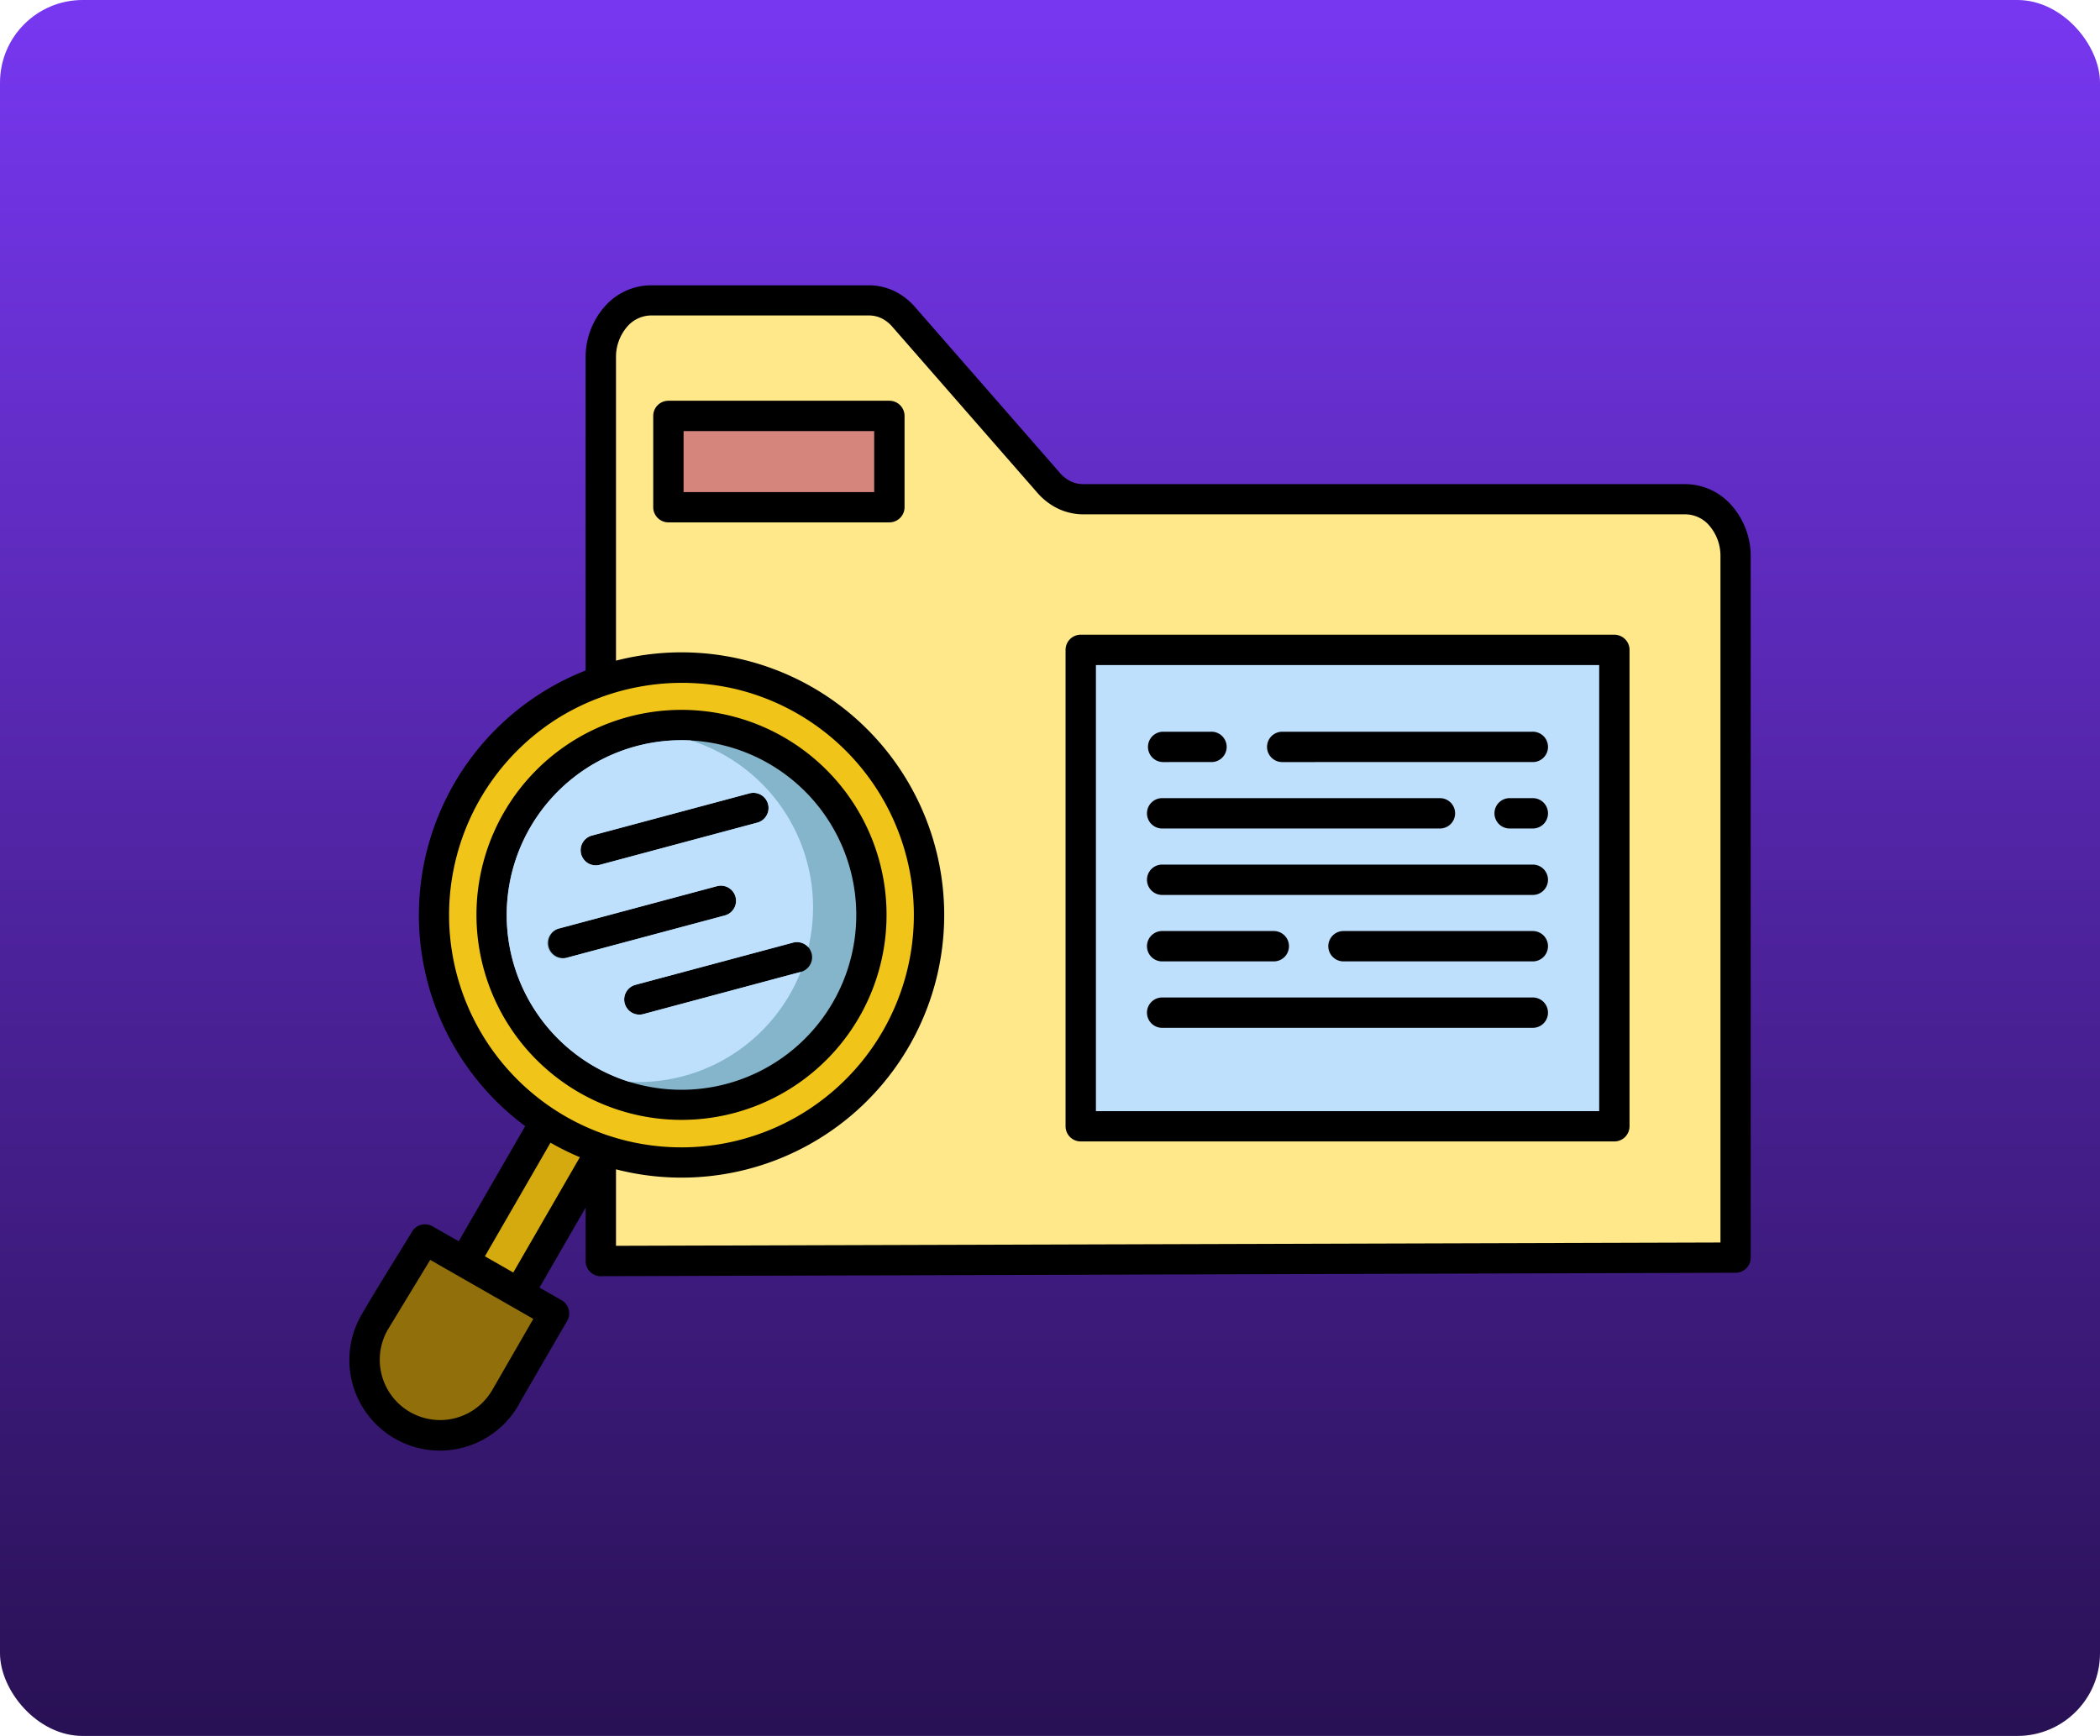 <svg xmlns="http://www.w3.org/2000/svg" xmlns:xlink="http://www.w3.org/1999/xlink" width="127" height="105" viewBox="0 0 127 105">
  <defs>
    <linearGradient id="linear-gradient" x1="0.5" x2="0.5" y2="1" gradientUnits="objectBoundingBox">
      <stop offset="0" stop-color="#7737f0"/>
      <stop offset="1" stop-color="#291155"/>
    </linearGradient>
  </defs>
  <g id="Grupo_1104494" data-name="Grupo 1104494" transform="translate(-1173 -2658)">
    <rect id="Rectángulo_402949" data-name="Rectángulo 402949" width="127" height="105" rx="5" transform="translate(1173 2658)" fill="url(#linear-gradient)"/>
    <g id="search_15722716" transform="translate(1184.301 2623.97)">
      <g id="Grupo_1104890" data-name="Grupo 1104890" transform="translate(9.822 51.287)">
        <path id="Trazado_890336" data-name="Trazado 890336" d="M24.113,74.586V55.665a4.636,4.636,0,0,1,1.117-3.047,3.743,3.743,0,0,1,2.824-1.331h13.17a3.575,3.575,0,0,1,1.551.344,3.925,3.925,0,0,1,1.275.985l8.734,10a2.115,2.115,0,0,0,.68.534,1.776,1.776,0,0,0,.77.164h36.4a3.744,3.744,0,0,1,2.824,1.331,4.637,4.637,0,0,1,1.117,3.048l0,42.407a.914.914,0,0,1-.914.914l-68.545.207a.918.918,0,0,1-1-.914v-3.231l-2.791,4.834,1.333.763A.917.917,0,0,1,23,113.923c-.245.428-2.963,5.1-2.953,5.111a5.477,5.477,0,1,1-9.485-5.48c.961-1.659,2.02-3.319,3.018-4.962a.918.918,0,0,1,1.276-.387l1.584.906,4.022-6.965a15.891,15.891,0,0,1,3.656-27.561Z" transform="translate(-9.822 -51.287)" fill-rule="evenodd"/>
        <path id="Trazado_890337" data-name="Trazado 890337" d="M302.552,184.718H272.116V211.7h30.436Zm-26.4,21.942a.918.918,0,1,1,0-1.835h22.355a.918.918,0,1,1,0,1.835Zm0-4.019a.918.918,0,1,1,0-1.835h6.691a.918.918,0,1,1,0,1.835Zm10.967,0a.918.918,0,1,1,0-1.835h11.388a.918.918,0,1,1,0,1.835Zm-10.967-4.019a.918.918,0,1,1,0-1.835h22.355a.918.918,0,1,1,0,1.835Zm0-4.019a.918.918,0,1,1,0-1.835h16.738a.918.918,0,1,1,0,1.835Zm21.015,0a.918.918,0,1,1,0-1.835h1.341a.918.918,0,1,1,0,1.835Zm-21.015-4.018a.918.918,0,0,1,0-1.835h2.923a.918.918,0,1,1,0,1.835Zm7.2,0a.918.918,0,0,1,0-1.835h15.156a.918.918,0,1,1,0,1.835Z" transform="translate(-226.962 -161.748)" fill="#bee0fc" fill-rule="evenodd"/>
        <path id="Trazado_890338" data-name="Trazado 890338" d="M85.884,218.954A10.571,10.571,0,1,0,78.41,231.9,10.571,10.571,0,0,0,85.884,218.954Zm-12.522,8.73a.916.916,0,1,1-.473-1.771l9.53-2.553a.916.916,0,0,1,.473,1.771Zm-4.6-3.416a.916.916,0,1,1-.473-1.771l9.53-2.553a.916.916,0,1,1,.473,1.771Zm1.966-5.612a.916.916,0,1,1-.473-1.771l9.53-2.553a.916.916,0,1,1,.473,1.771Z" transform="translate(-55.583 -183.602)" fill="#84b5cb" fill-rule="evenodd"/>
        <path id="Trazado_890339" data-name="Trazado 890339" d="M76.235,211.13a10.574,10.574,0,0,0-3.709,20.65q.267.013.538.014a10.577,10.577,0,0,0,9.826-6.661l-9.518,2.551a.916.916,0,1,1-.473-1.771l9.53-2.553a.916.916,0,0,1,.93.285A10.587,10.587,0,0,0,76.235,211.13Zm-7.463,13.137A.916.916,0,1,1,68.3,222.5l9.53-2.553a.916.916,0,1,1,.473,1.771Zm1.966-5.612a.916.916,0,1,1-.473-1.771l9.53-2.553a.916.916,0,0,1,.473,1.771Z" transform="translate(-55.592 -183.601)" fill="#bee0fc" fill-rule="evenodd"/>
        <path id="Trazado_890340" data-name="Trazado 890340" d="M103.514,113.573V118.2l66.794-.2v-41.5a2.8,2.8,0,0,0-.658-1.844,1.932,1.932,0,0,0-1.448-.7H131.8a3.578,3.578,0,0,1-1.551-.344,3.927,3.927,0,0,1-1.275-.986l-8.734-10a2.109,2.109,0,0,0-.68-.534,1.775,1.775,0,0,0-.77-.165h-13.17a1.932,1.932,0,0,0-1.448.7,2.8,2.8,0,0,0-.658,1.843V82.806a15.886,15.886,0,1,1,.234,30.826ZM131.62,81.238h32.271a.918.918,0,0,1,.918.918v28.813a.918.918,0,0,1-.918.918H131.62a.918.918,0,0,1-.918-.918V82.155a.918.918,0,0,1,.918-.918ZM106.684,67.086h13.363a.918.918,0,0,1,.918.918v5.52a.918.918,0,0,1-.918.918H106.684a.918.918,0,0,1-.918-.918V68A.918.918,0,0,1,106.684,67.086Z" transform="translate(-87.384 -60.103)" fill="#fee88a" fill-rule="evenodd"/>
      </g>
      <path id="Trazado_890341" data-name="Trazado 890341" d="M127.262,102.511H138.79V106.2H127.262Z" transform="translate(-97.223 -42.406)" fill="#d6857c"/>
      <g id="Grupo_1104891" data-name="Grupo 1104891" transform="translate(11.665 75.333)">
        <path id="Trazado_890342" data-name="Trazado 890342" d="M55.643,218.675a14.054,14.054,0,1,0,6.593-27.325,14.244,14.244,0,0,0-10.626,1.672,14.054,14.054,0,0,0,4.033,25.653ZM70.921,201.8a12.4,12.4,0,1,1-15.191-8.772A12.4,12.4,0,0,1,70.921,201.8Z" transform="translate(-40.693 -190.971)" fill="#f0c419" fill-rule="evenodd"/>
        <path id="Trazado_890343" data-name="Trazado 890343" d="M57.467,359.415l1.715.981,4.028-6.976a15.8,15.8,0,0,1-1.776-.877Z" transform="translate(-51.108 -324.729)" fill="#d5aa0f" fill-rule="evenodd"/>
        <path id="Trazado_890344" data-name="Trazado 890344" d="M29.815,397.3l-6.235-3.569-2.552,4.2a3.647,3.647,0,1,0,6.3,3.679Z" transform="translate(-20.529 -358.828)" fill="#916f0b" fill-rule="evenodd"/>
      </g>
    </g>
  </g>
</svg>
